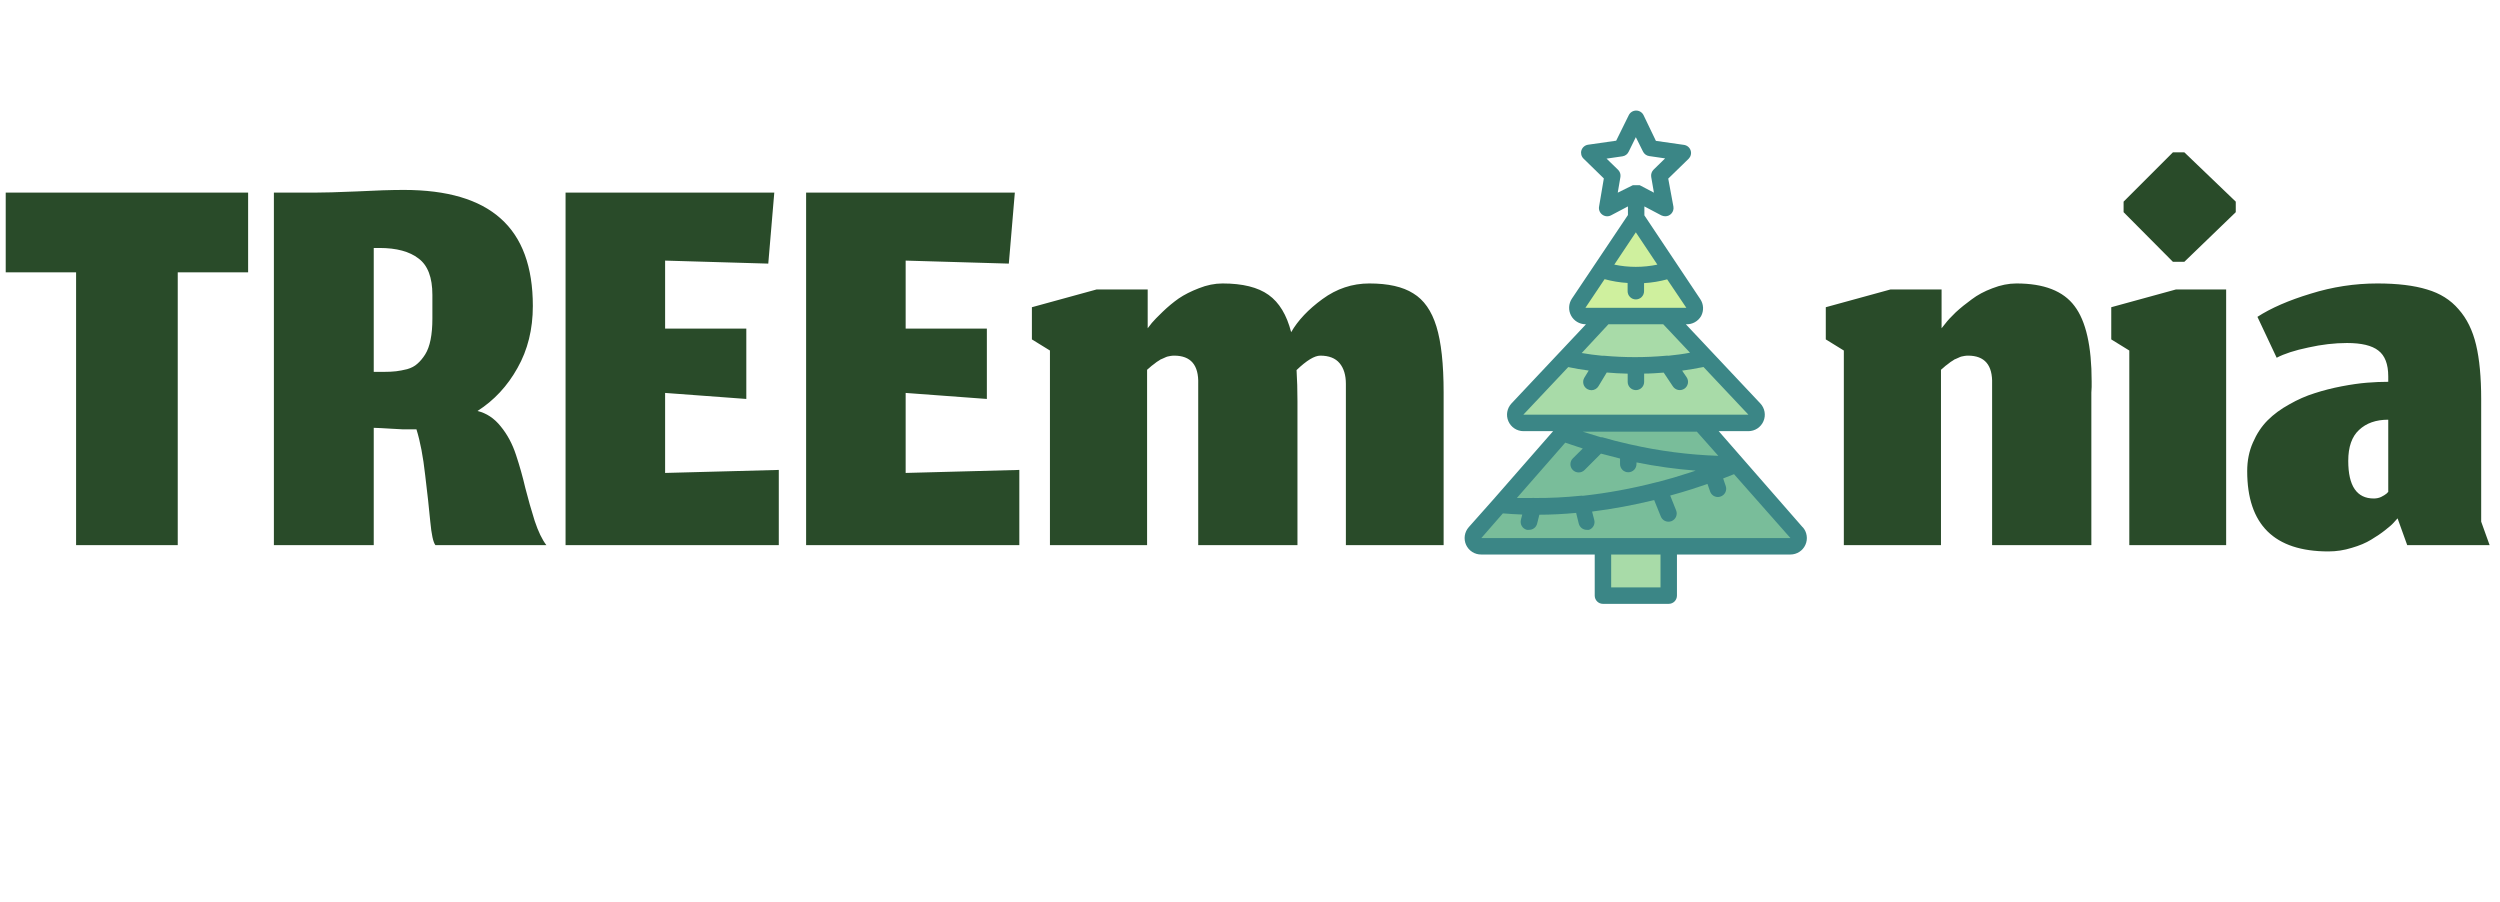 <svg width="133" height="48" viewBox="0 0 133 48" fill="none" xmlns="http://www.w3.org/2000/svg">
<path d="M4.048 29V14.488H0.304V10.248H13.2V14.488H9.456V29H4.048ZM19.883 22.76V29H14.571V10.248H16.683C17.195 10.248 17.957 10.227 18.971 10.184C19.984 10.131 20.822 10.104 21.483 10.104C23.787 10.104 25.504 10.611 26.635 11.624C27.776 12.637 28.347 14.189 28.347 16.28C28.347 17.517 28.075 18.616 27.531 19.576C26.997 20.536 26.288 21.299 25.403 21.864C25.883 21.981 26.294 22.253 26.635 22.68C26.987 23.107 27.259 23.613 27.451 24.2C27.643 24.776 27.808 25.363 27.947 25.96C28.096 26.547 28.262 27.128 28.443 27.704C28.635 28.28 28.843 28.712 29.067 29H23.163C23.046 28.851 22.955 28.435 22.891 27.752C22.827 27.059 22.736 26.232 22.619 25.272C22.512 24.301 22.358 23.491 22.155 22.84C22.134 22.84 22.107 22.84 22.075 22.84C21.872 22.84 21.654 22.84 21.419 22.84C21.195 22.829 20.997 22.819 20.827 22.808C20.656 22.797 20.475 22.787 20.283 22.776C20.102 22.765 19.968 22.76 19.883 22.76ZM19.883 19.784H20.395C20.662 19.784 20.886 19.773 21.067 19.752C21.248 19.731 21.445 19.693 21.659 19.64C21.883 19.576 22.064 19.48 22.203 19.352C22.352 19.224 22.491 19.059 22.619 18.856C22.747 18.653 22.843 18.392 22.907 18.072C22.971 17.752 23.003 17.379 23.003 16.952V15.688C23.003 14.76 22.758 14.115 22.267 13.752C21.787 13.379 21.093 13.192 20.187 13.192H19.883V19.784ZM41.432 29H30.088V10.248H41.192L40.872 14.024L35.384 13.864V17.48H39.704V21.224L35.384 20.904V25.16L41.432 25V29ZM54.228 29H42.885V10.248H53.989L53.669 14.024L48.181 13.864V17.48H52.501V21.224L48.181 20.904V25.16L54.228 25V29ZM61.025 29H55.857V18.648L54.897 18.056V16.344L58.337 15.4H61.057V17.464C61.111 17.389 61.185 17.293 61.281 17.176C61.388 17.048 61.58 16.851 61.857 16.584C62.135 16.317 62.417 16.083 62.705 15.88C63.004 15.677 63.361 15.496 63.777 15.336C64.204 15.165 64.625 15.08 65.041 15.08C66.108 15.08 66.924 15.283 67.489 15.688C68.055 16.093 68.455 16.755 68.689 17.672C69.052 17.043 69.607 16.456 70.353 15.912C71.111 15.357 71.943 15.08 72.849 15.08C73.852 15.08 74.631 15.256 75.185 15.608C75.751 15.949 76.161 16.536 76.417 17.368C76.673 18.2 76.801 19.373 76.801 20.888V29H71.601V20.424C71.601 19.955 71.489 19.587 71.265 19.32C71.041 19.053 70.7 18.92 70.241 18.92C69.932 18.92 69.511 19.176 68.977 19.688C69.009 20.2 69.025 20.755 69.025 21.352V29H63.745V20.424C63.777 19.421 63.351 18.92 62.465 18.92C62.401 18.92 62.337 18.925 62.273 18.936C62.22 18.947 62.167 18.957 62.113 18.968C62.071 18.979 62.017 19 61.953 19.032C61.9 19.053 61.852 19.075 61.809 19.096C61.767 19.107 61.719 19.133 61.665 19.176C61.612 19.208 61.569 19.235 61.537 19.256C61.505 19.277 61.457 19.315 61.393 19.368C61.34 19.411 61.297 19.443 61.265 19.464C61.244 19.485 61.201 19.523 61.137 19.576C61.084 19.619 61.047 19.651 61.025 19.672V29ZM103.26 29H98.092V18.648L97.132 18.056V16.344L100.572 15.4H103.292V17.464L103.484 17.224C103.612 17.053 103.798 16.851 104.044 16.616C104.3 16.381 104.582 16.152 104.892 15.928C105.201 15.693 105.569 15.496 105.996 15.336C106.433 15.165 106.86 15.08 107.276 15.08C108.737 15.08 109.766 15.48 110.364 16.28C110.972 17.08 111.276 18.419 111.276 20.296C111.276 20.36 111.276 20.456 111.276 20.584C111.265 20.712 111.26 20.813 111.26 20.888V29H105.98V20.424C106.012 19.421 105.585 18.92 104.7 18.92C104.636 18.92 104.572 18.925 104.508 18.936C104.454 18.947 104.401 18.957 104.348 18.968C104.305 18.979 104.252 19 104.188 19.032C104.134 19.053 104.086 19.075 104.044 19.096C104.001 19.107 103.953 19.133 103.9 19.176C103.846 19.208 103.804 19.235 103.772 19.256C103.74 19.277 103.692 19.315 103.628 19.368C103.574 19.411 103.532 19.443 103.5 19.464C103.478 19.485 103.436 19.523 103.372 19.576C103.318 19.619 103.281 19.651 103.26 19.672V29ZM113.279 29V18.648L112.319 18.056V16.344L115.759 15.4H118.431V29H113.279ZM115.599 13.928L112.975 11.288V10.728L115.599 8.104H116.207L118.943 10.728V11.288L116.207 13.928H115.599ZM127.551 27.576L127.391 27.752C127.284 27.88 127.119 28.029 126.895 28.2C126.681 28.371 126.431 28.541 126.143 28.712C125.865 28.883 125.524 29.027 125.119 29.144C124.713 29.272 124.297 29.336 123.871 29.336C120.991 29.336 119.551 27.912 119.551 25.064C119.551 24.509 119.652 24.003 119.855 23.544C120.057 23.075 120.319 22.68 120.639 22.36C120.959 22.04 121.343 21.757 121.791 21.512C122.239 21.256 122.687 21.059 123.135 20.92C123.593 20.771 124.073 20.648 124.575 20.552C125.076 20.456 125.524 20.392 125.919 20.36C126.313 20.328 126.692 20.312 127.055 20.312V20.024C127.055 19.373 126.879 18.915 126.527 18.648C126.185 18.381 125.631 18.248 124.863 18.248C124.201 18.248 123.513 18.328 122.799 18.488C122.084 18.637 121.524 18.819 121.119 19.032L120.095 16.856C120.82 16.387 121.764 15.976 122.927 15.624C124.089 15.261 125.273 15.08 126.479 15.08C127.545 15.08 128.425 15.187 129.119 15.4C129.812 15.603 130.372 15.955 130.799 16.456C131.236 16.947 131.545 17.576 131.727 18.344C131.908 19.101 131.999 20.067 131.999 21.24V27.752L132.447 29H128.063L127.551 27.576ZM126.287 26.52C126.425 26.52 126.553 26.493 126.671 26.44C126.799 26.376 126.895 26.317 126.959 26.264C127.023 26.2 127.055 26.168 127.055 26.168V22.328C126.404 22.328 125.887 22.509 125.503 22.872C125.119 23.224 124.927 23.773 124.927 24.52C124.927 25.853 125.38 26.52 126.287 26.52Z" fill="#294B29"/>
<path d="M89.708 16.812H84.344C84.265 16.813 84.187 16.791 84.119 16.75C84.051 16.709 83.995 16.651 83.957 16.581C83.92 16.51 83.903 16.431 83.907 16.352C83.911 16.273 83.937 16.196 83.981 16.13L86.663 12.109C86.703 12.05 86.757 12.001 86.82 11.967C86.884 11.934 86.954 11.916 87.026 11.916C87.098 11.916 87.169 11.934 87.232 11.967C87.295 12.001 87.349 12.05 87.389 12.109L90.062 16.139C90.104 16.204 90.128 16.279 90.132 16.356C90.135 16.433 90.118 16.51 90.082 16.579C90.046 16.647 89.992 16.705 89.926 16.746C89.861 16.787 89.785 16.81 89.708 16.812Z" fill="#CFF09E"/>
<path d="M88.676 16.812H85.381L80.722 21.769C80.665 21.832 80.628 21.909 80.615 21.992C80.601 22.075 80.612 22.161 80.646 22.238C80.68 22.315 80.735 22.381 80.805 22.427C80.875 22.474 80.957 22.499 81.041 22.5H93.016C93.102 22.5 93.186 22.476 93.257 22.429C93.329 22.382 93.386 22.315 93.42 22.236C93.454 22.157 93.464 22.07 93.449 21.985C93.434 21.901 93.394 21.823 93.335 21.761L88.676 16.812Z" fill="#A8DBA8"/>
<path d="M90.474 22.5H83.583L78.473 28.345C78.42 28.409 78.386 28.486 78.376 28.568C78.365 28.65 78.377 28.734 78.412 28.809C78.447 28.884 78.503 28.948 78.572 28.993C78.642 29.038 78.723 29.062 78.806 29.062H95.251C95.335 29.062 95.418 29.038 95.488 28.992C95.559 28.947 95.615 28.882 95.649 28.805C95.684 28.729 95.696 28.643 95.683 28.56C95.671 28.477 95.635 28.399 95.579 28.336L90.474 22.5Z" fill="#79BD9A"/>
<path d="M88.776 29.071H85.276V31.696H88.776V29.071Z" fill="#A8DBA8"/>
<path d="M95.907 28.056L91.436 22.938H93.016C93.186 22.937 93.353 22.887 93.495 22.793C93.637 22.698 93.749 22.565 93.816 22.408C93.884 22.252 93.904 22.079 93.874 21.911C93.845 21.743 93.767 21.587 93.65 21.463L89.686 17.25C89.849 17.26 90.012 17.225 90.156 17.147C90.299 17.07 90.419 16.954 90.5 16.812C90.574 16.673 90.61 16.516 90.602 16.358C90.594 16.2 90.544 16.047 90.456 15.916L87.481 11.457V10.981L88.382 11.457C88.447 11.488 88.517 11.505 88.588 11.506C88.652 11.507 88.716 11.493 88.775 11.467C88.833 11.44 88.885 11.401 88.927 11.352C88.969 11.304 88.999 11.246 89.016 11.184C89.033 11.122 89.037 11.057 89.026 10.994L88.75 9.502L89.835 8.447C89.891 8.391 89.931 8.321 89.95 8.244C89.97 8.167 89.968 8.086 89.944 8.01C89.92 7.931 89.873 7.861 89.811 7.808C89.748 7.755 89.671 7.72 89.59 7.708L88.094 7.494L87.438 6.129C87.402 6.055 87.346 5.992 87.276 5.949C87.207 5.905 87.126 5.882 87.044 5.882C86.962 5.882 86.881 5.905 86.811 5.949C86.742 5.992 86.686 6.055 86.65 6.129L85.981 7.485L84.484 7.699C84.403 7.711 84.326 7.746 84.264 7.799C84.201 7.853 84.155 7.923 84.13 8.001C84.107 8.078 84.106 8.159 84.126 8.236C84.146 8.313 84.187 8.383 84.244 8.439L85.324 9.493L85.071 10.985C85.055 11.067 85.063 11.152 85.094 11.229C85.125 11.307 85.178 11.374 85.246 11.422C85.311 11.47 85.389 11.499 85.47 11.505C85.552 11.511 85.633 11.495 85.705 11.457L86.606 10.981V11.44L83.618 15.898C83.533 16.03 83.484 16.182 83.478 16.338C83.471 16.495 83.507 16.651 83.581 16.789C83.655 16.927 83.765 17.043 83.9 17.124C84.034 17.205 84.188 17.249 84.344 17.25H84.375L80.411 21.463C80.295 21.587 80.217 21.742 80.187 21.91C80.157 22.077 80.177 22.25 80.244 22.406C80.311 22.563 80.422 22.696 80.564 22.791C80.705 22.885 80.871 22.936 81.041 22.938H82.625L79.449 26.569L78.136 28.047C78.025 28.174 77.952 28.33 77.927 28.497C77.903 28.664 77.926 28.834 77.996 28.988C78.067 29.143 78.181 29.274 78.325 29.365C78.468 29.456 78.636 29.503 78.806 29.5H84.839V31.688C84.839 31.803 84.885 31.915 84.967 31.997C85.049 32.079 85.16 32.125 85.276 32.125H88.776C88.892 32.125 89.004 32.079 89.086 31.997C89.168 31.915 89.214 31.803 89.214 31.688V29.5H95.251C95.419 29.5 95.584 29.451 95.725 29.36C95.866 29.269 95.978 29.139 96.047 28.985C96.117 28.832 96.14 28.662 96.115 28.496C96.091 28.329 96.019 28.174 95.907 28.047V28.056ZM88.229 25.633L88.111 25.659C86.829 25.99 85.525 26.23 84.209 26.376C84.162 26.368 84.115 26.368 84.069 26.376C83.265 26.458 82.457 26.498 81.649 26.494C81.596 26.486 81.541 26.486 81.487 26.494C81.221 26.494 80.958 26.494 80.696 26.494L83.272 23.55C83.583 23.659 83.889 23.76 84.204 23.861L83.675 24.386C83.634 24.426 83.601 24.475 83.579 24.528C83.557 24.581 83.546 24.639 83.546 24.696C83.546 24.754 83.557 24.811 83.579 24.864C83.601 24.918 83.634 24.966 83.675 25.007C83.716 25.047 83.764 25.079 83.818 25.101C83.871 25.123 83.928 25.134 83.986 25.134C84.043 25.134 84.1 25.123 84.154 25.101C84.207 25.079 84.255 25.047 84.296 25.007L85.171 24.132C85.508 24.224 85.849 24.311 86.186 24.394V24.688C86.186 24.803 86.232 24.915 86.314 24.997C86.396 25.079 86.508 25.125 86.624 25.125C86.74 25.125 86.851 25.079 86.933 24.997C87.015 24.915 87.061 24.803 87.061 24.688V24.6C88.101 24.81 89.153 24.956 90.211 25.038L89.839 25.16C89.279 25.344 88.75 25.497 88.229 25.633ZM91.414 24.25C89.841 24.197 88.277 23.994 86.742 23.646C86.705 23.633 86.667 23.624 86.628 23.62C86.164 23.515 85.696 23.397 85.233 23.261H85.162L85.093 23.239C84.795 23.152 84.493 23.06 84.196 22.964H90.272L91.414 24.25ZM88.75 18.926C88.708 18.917 88.665 18.917 88.623 18.926C87.532 19.024 86.433 19.024 85.342 18.926C85.307 18.921 85.272 18.921 85.237 18.926C84.869 18.891 84.506 18.843 84.147 18.781L85.569 17.25H88.483L89.909 18.764C89.529 18.838 89.139 18.886 88.75 18.926ZM85.88 14.078L87.026 12.359L88.172 14.078C87.416 14.236 86.636 14.236 85.88 14.078ZM86.086 9.038L85.469 8.439L86.317 8.316C86.39 8.305 86.458 8.276 86.516 8.232C86.574 8.187 86.62 8.129 86.65 8.062L87.026 7.297L87.407 8.062C87.438 8.126 87.484 8.181 87.541 8.223C87.598 8.265 87.665 8.293 87.735 8.303L88.584 8.426L87.971 9.025C87.921 9.074 87.883 9.135 87.861 9.202C87.838 9.269 87.833 9.34 87.844 9.41L87.989 10.25L87.232 9.852H87.201H87.153H86.943H86.895H86.869L86.064 10.25L86.208 9.406C86.217 9.339 86.211 9.271 86.19 9.208C86.168 9.144 86.133 9.086 86.086 9.038ZM85.364 14.852C85.764 14.961 86.175 15.029 86.589 15.054V15.491C86.589 15.607 86.635 15.719 86.717 15.801C86.799 15.883 86.91 15.929 87.026 15.929C87.142 15.929 87.254 15.883 87.336 15.801C87.418 15.719 87.464 15.607 87.464 15.491V15.062C87.879 15.038 88.291 14.97 88.693 14.861L89.713 16.375H84.344L85.364 14.852ZM83.43 19.529C83.789 19.605 84.152 19.666 84.519 19.713L84.287 20.094C84.257 20.143 84.238 20.198 84.229 20.256C84.221 20.313 84.224 20.372 84.238 20.428C84.252 20.484 84.277 20.537 84.312 20.583C84.347 20.629 84.391 20.668 84.441 20.698C84.509 20.736 84.585 20.758 84.664 20.759C84.74 20.759 84.814 20.739 84.88 20.701C84.946 20.664 85.001 20.61 85.04 20.544L85.478 19.818C85.845 19.849 86.217 19.871 86.593 19.879V20.317C86.593 20.433 86.639 20.544 86.721 20.626C86.803 20.708 86.915 20.754 87.031 20.754C87.147 20.754 87.258 20.708 87.34 20.626C87.422 20.544 87.468 20.433 87.468 20.317V19.875C87.818 19.875 88.164 19.849 88.509 19.823L88.999 20.558C89.031 20.605 89.072 20.647 89.12 20.679C89.168 20.711 89.222 20.733 89.278 20.745C89.335 20.756 89.393 20.756 89.449 20.745C89.506 20.734 89.559 20.712 89.608 20.68C89.656 20.648 89.697 20.607 89.729 20.559C89.761 20.512 89.783 20.458 89.795 20.401C89.806 20.345 89.806 20.287 89.795 20.23C89.784 20.174 89.762 20.12 89.73 20.072L89.489 19.718C89.874 19.665 90.255 19.599 90.627 19.525L93.016 22.062H81.041L83.43 19.529ZM88.339 31.25H85.714V29.5H88.339V31.25ZM78.806 28.625L79.952 27.312C80.289 27.339 80.634 27.361 80.984 27.374L80.914 27.645C80.899 27.702 80.894 27.761 80.902 27.819C80.91 27.877 80.929 27.933 80.959 27.984C80.989 28.035 81.028 28.079 81.076 28.114C81.123 28.149 81.177 28.174 81.234 28.188H81.339C81.439 28.19 81.537 28.159 81.616 28.099C81.696 28.038 81.752 27.952 81.776 27.855L81.894 27.383C82.533 27.383 83.185 27.348 83.85 27.286L83.99 27.855C84.014 27.952 84.07 28.038 84.15 28.099C84.23 28.159 84.328 28.19 84.427 28.188H84.532C84.639 28.151 84.727 28.076 84.779 27.977C84.831 27.877 84.843 27.762 84.812 27.654L84.699 27.216C85.811 27.075 86.913 26.87 88.002 26.604L88.356 27.479C88.389 27.56 88.445 27.63 88.517 27.679C88.59 27.728 88.675 27.755 88.763 27.754C88.819 27.755 88.874 27.745 88.925 27.724C88.978 27.703 89.027 27.671 89.069 27.631C89.11 27.591 89.143 27.543 89.165 27.49C89.188 27.437 89.2 27.381 89.201 27.323C89.202 27.265 89.191 27.208 89.17 27.155L88.855 26.363C89.253 26.254 89.656 26.136 90.054 26.009C90.316 25.926 90.579 25.838 90.837 25.746L90.977 26.144C91.006 26.231 91.061 26.305 91.135 26.359C91.209 26.412 91.297 26.441 91.388 26.442C91.437 26.441 91.486 26.432 91.532 26.416C91.643 26.38 91.734 26.301 91.787 26.198C91.839 26.095 91.848 25.975 91.812 25.864L91.672 25.453L92.25 25.226L95.251 28.625H78.806Z" fill="#3B8686"/>
</svg>
